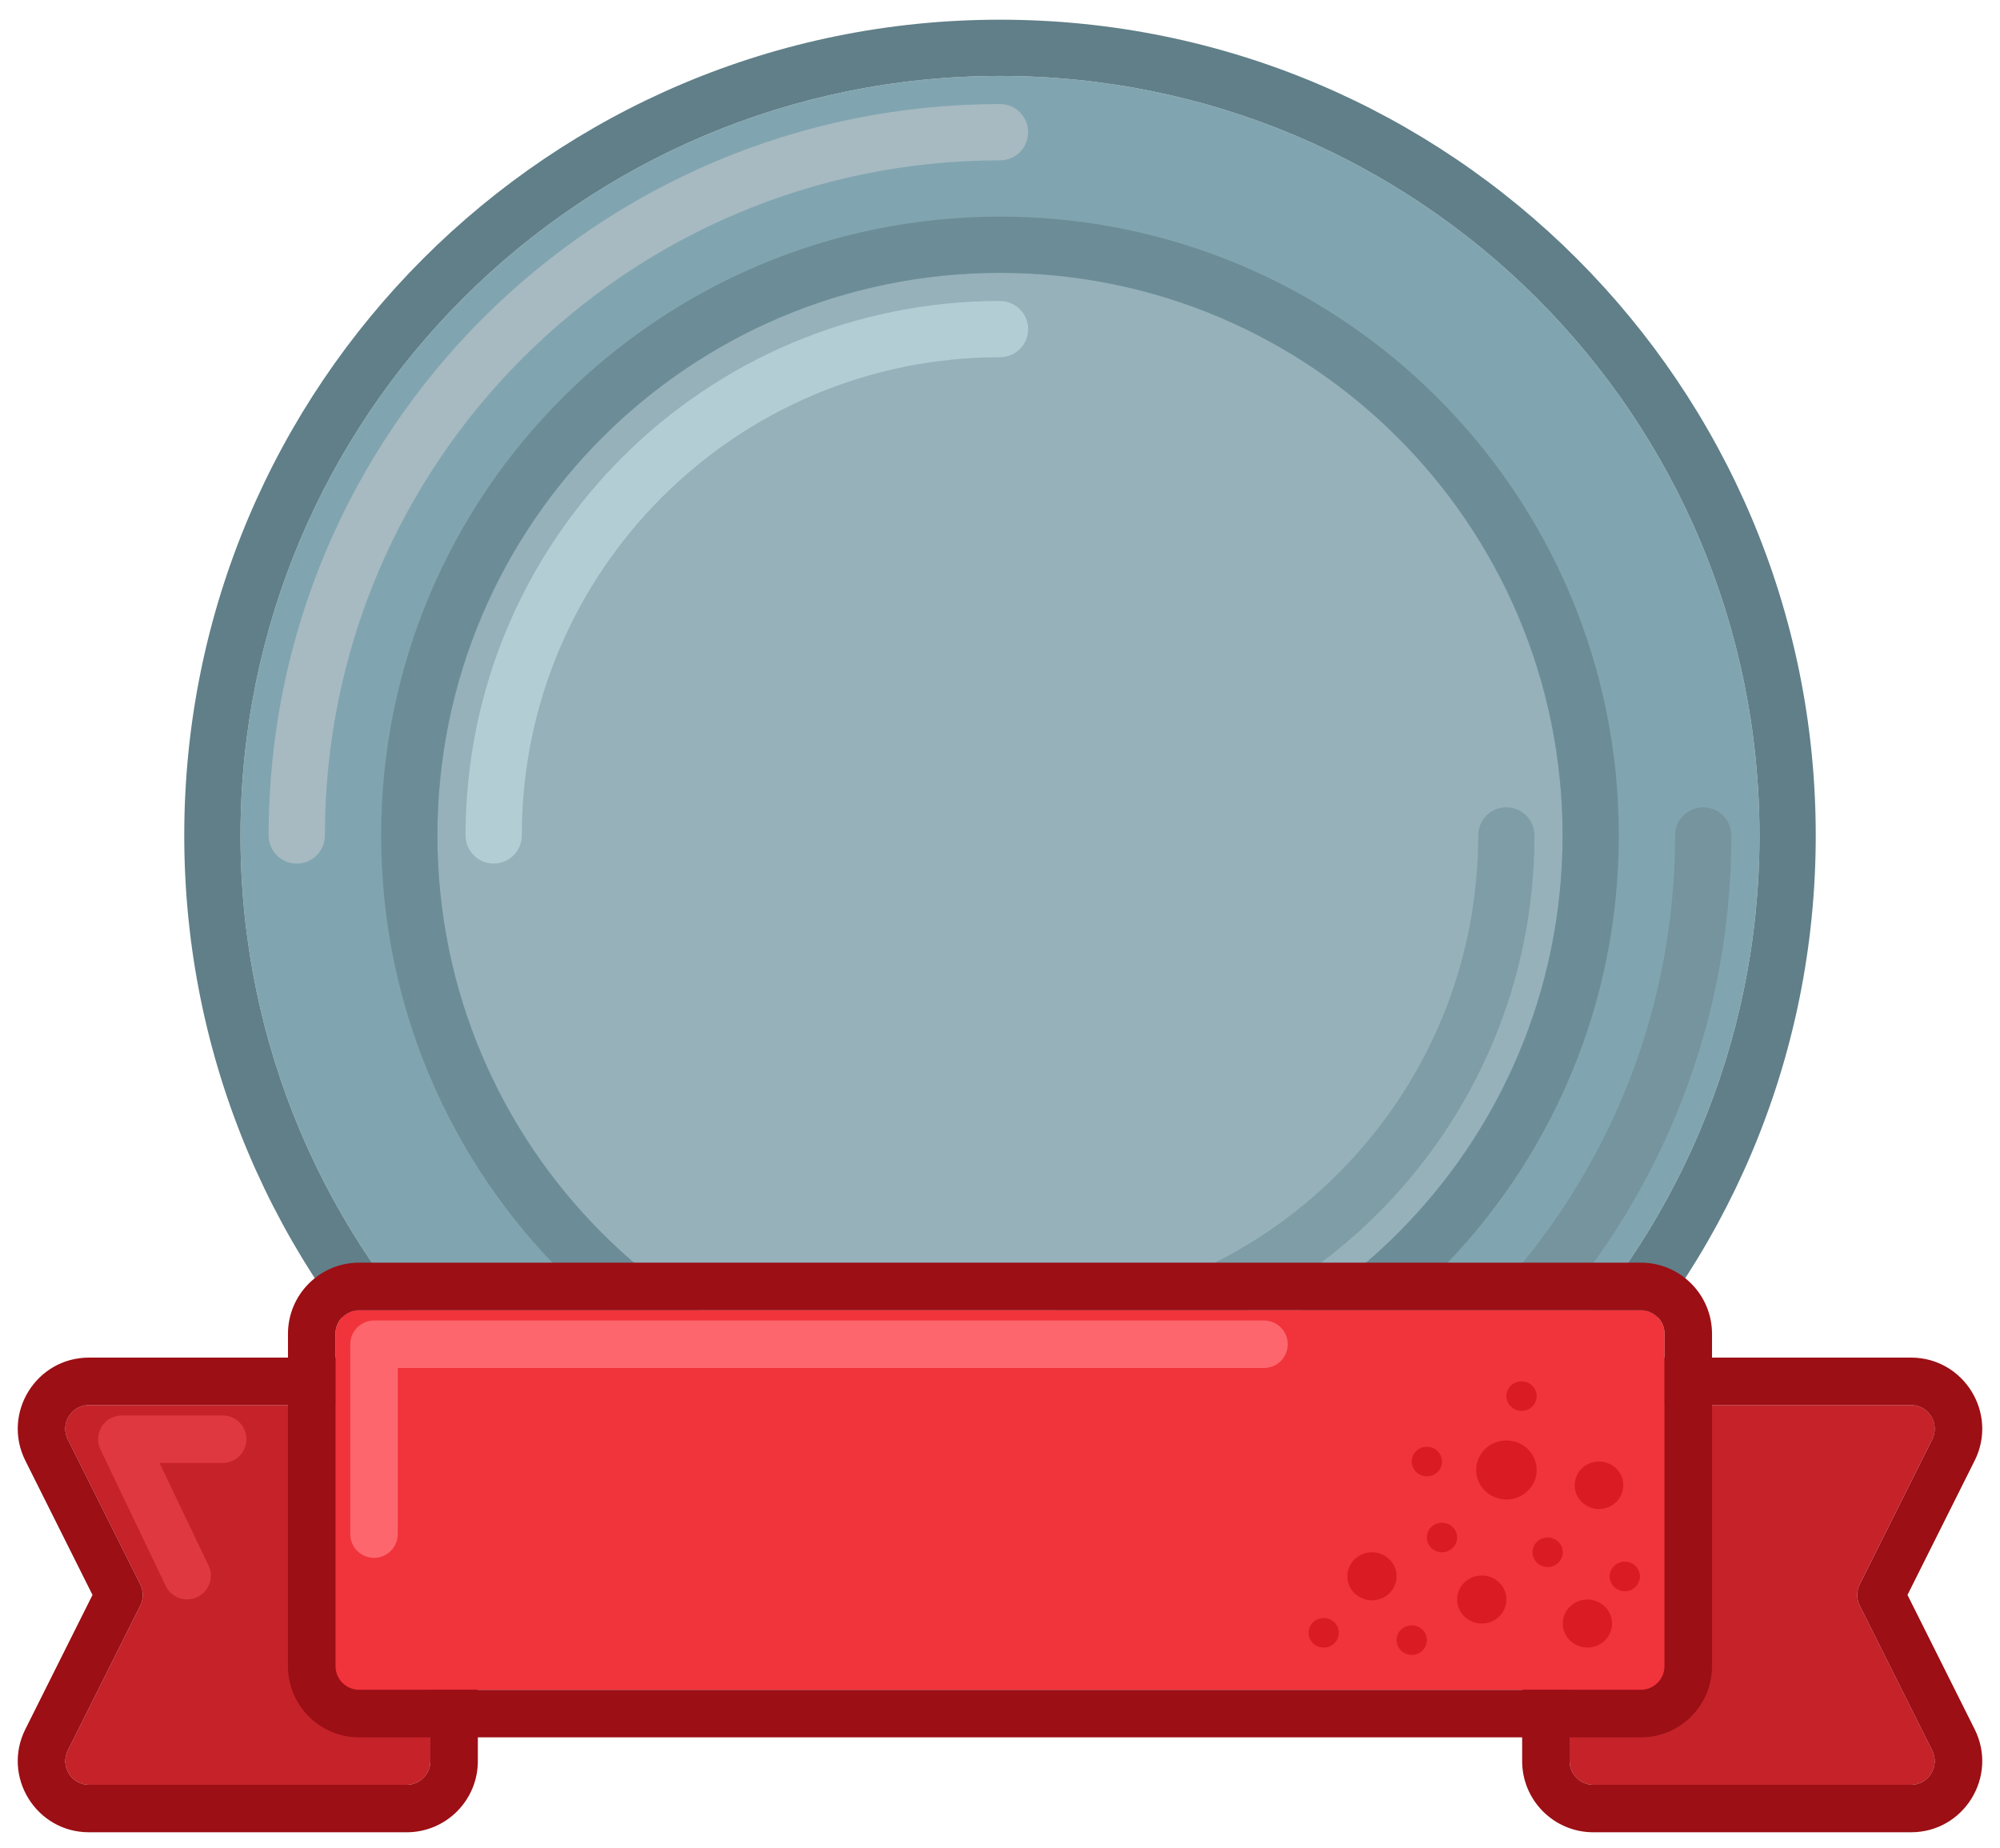 <svg width="79" height="73" viewBox="0 0 79 73" fill="none" xmlns="http://www.w3.org/2000/svg">
<path d="M69.5 33C69.5 49.569 56.068 63 39.5 63C22.931 63 9.5 49.569 9.5 33C9.5 16.431 22.931 3 39.5 3C56.068 3 69.5 16.431 69.5 33Z" fill="#81A5B0"/>
<path fill-rule="evenodd" clip-rule="evenodd" d="M71.722 33C71.722 50.796 57.296 65.222 39.5 65.222C21.704 65.222 7.278 50.796 7.278 33C7.278 15.204 21.704 0.778 39.5 0.778C57.296 0.778 71.722 15.204 71.722 33ZM39.5 63C56.068 63 69.5 49.569 69.5 33C69.5 16.431 56.068 3 39.5 3C22.931 3 9.5 16.431 9.5 33C9.5 49.569 22.931 63 39.5 63Z" fill="#607F88"/>
<path fill-rule="evenodd" clip-rule="evenodd" d="M11.722 34.111C11.108 34.111 10.611 33.614 10.611 33C10.611 17.045 23.545 4.111 39.5 4.111C40.113 4.111 40.611 4.609 40.611 5.222C40.611 5.836 40.113 6.333 39.5 6.333C24.772 6.333 12.833 18.272 12.833 33C12.833 33.614 12.336 34.111 11.722 34.111Z" fill="#A7BAC1"/>
<path fill-rule="evenodd" clip-rule="evenodd" d="M67.278 31.889C67.891 31.889 68.389 32.386 68.389 33C68.389 48.955 55.455 61.889 39.5 61.889C38.886 61.889 38.389 61.392 38.389 60.778C38.389 60.164 38.886 59.667 39.5 59.667C54.227 59.667 66.166 47.728 66.166 33C66.166 32.386 66.664 31.889 67.278 31.889Z" fill="#75949E"/>
<path d="M61.722 33C61.722 45.273 51.773 55.222 39.5 55.222C27.227 55.222 17.278 45.273 17.278 33C17.278 20.727 27.227 10.778 39.5 10.778C51.773 10.778 61.722 20.727 61.722 33Z" fill="#96B1B9"/>
<path fill-rule="evenodd" clip-rule="evenodd" d="M63.944 33C63.944 46.5 53 57.444 39.5 57.444C26 57.444 15.055 46.5 15.055 33C15.055 19.5 26 8.556 39.5 8.556C53 8.556 63.944 19.5 63.944 33ZM39.5 55.222C51.773 55.222 61.722 45.273 61.722 33C61.722 20.727 51.773 10.778 39.5 10.778C27.227 10.778 17.278 20.727 17.278 33C17.278 45.273 27.227 55.222 39.5 55.222Z" fill="#6C8D97"/>
<path fill-rule="evenodd" clip-rule="evenodd" d="M39.5 51.889C49.932 51.889 58.389 43.432 58.389 33C58.389 32.386 58.886 31.889 59.5 31.889C60.113 31.889 60.611 32.386 60.611 33C60.611 44.659 51.159 54.111 39.5 54.111C38.886 54.111 38.389 53.614 38.389 53C38.389 52.386 38.886 51.889 39.5 51.889Z" fill="#7E9DA6"/>
<path fill-rule="evenodd" clip-rule="evenodd" d="M39.5 14.111C29.068 14.111 20.611 22.568 20.611 33C20.611 33.614 20.113 34.111 19.5 34.111C18.886 34.111 18.389 33.614 18.389 33C18.389 21.341 27.84 11.889 39.5 11.889C40.113 11.889 40.611 12.386 40.611 13C40.611 13.614 40.113 14.111 39.5 14.111Z" fill="#B3CDD4"/>
<path d="M5.54 62.581L2.678 56.857C2.367 56.233 2.82 55.5 3.517 55.5L16.063 55.5C16.58 55.5 17 55.92 17 56.438L17 69.562C17 70.08 16.58 70.5 16.063 70.5L3.517 70.5C2.82 70.5 2.367 69.767 2.678 69.143L5.54 63.419C5.672 63.155 5.672 62.845 5.54 62.581Z" fill="#C52229"/>
<path d="M73.46 62.581L76.322 56.857C76.633 56.233 76.18 55.5 75.483 55.5L62.938 55.5C62.42 55.5 62 55.92 62 56.438L62 69.562C62 70.08 62.42 70.5 62.938 70.5L75.483 70.5C76.18 70.5 76.633 69.767 76.322 69.143L73.46 63.419C73.328 63.155 73.328 62.845 73.46 62.581Z" fill="#C52229"/>
<path fill-rule="evenodd" clip-rule="evenodd" d="M3.654 63L1.001 57.695C0.066 55.825 1.426 53.625 3.517 53.625L16.063 53.625C17.616 53.625 18.875 54.884 18.875 56.438L18.875 69.562C18.875 71.116 17.616 72.375 16.063 72.375L3.517 72.375C1.426 72.375 0.066 70.175 1.001 68.305L3.654 63ZM3.863 63.418C3.863 63.419 3.863 63.419 3.863 63.419L4.702 63L3.863 63.419L3.863 63.418ZM75.346 63L77.999 57.695C78.934 55.825 77.574 53.625 75.483 53.625L62.938 53.625C61.384 53.625 60.125 54.884 60.125 56.438L60.125 69.562C60.125 71.116 61.384 72.375 62.938 72.375L75.483 72.375C77.574 72.375 78.934 70.175 77.999 68.305L75.346 63ZM76.322 56.857L73.46 62.581C73.328 62.845 73.328 63.155 73.46 63.419L76.322 69.143C76.633 69.767 76.18 70.5 75.483 70.5L62.938 70.5C62.42 70.5 62 70.08 62 69.562L62 56.438C62 55.92 62.42 55.5 62.938 55.5L75.483 55.5C76.18 55.5 76.633 56.233 76.322 56.857ZM2.678 56.857L5.54 62.581C5.672 62.845 5.672 63.155 5.54 63.419L2.678 69.143C2.367 69.767 2.82 70.5 3.517 70.5L16.063 70.5C16.58 70.5 17 70.08 17 69.562L17 56.438C17 55.92 16.58 55.5 16.063 55.5L3.517 55.5C2.82 55.5 2.367 56.233 2.678 56.857Z" fill="#9B0F15"/>
<path fill-rule="evenodd" clip-rule="evenodd" d="M4.019 56.348C4.191 56.075 4.491 55.91 4.812 55.91H8.797C9.315 55.91 9.734 56.33 9.734 56.848C9.734 57.365 9.315 57.785 8.797 57.785H6.3L8.236 61.834C8.46 62.301 8.262 62.861 7.795 63.084C7.328 63.307 6.768 63.11 6.545 62.643L3.967 57.252C3.828 56.962 3.848 56.62 4.019 56.348Z" fill="#DF3840"/>
<path d="M65.75 65.812L65.75 52.688C65.75 52.17 65.33 51.75 64.812 51.75L14.188 51.75C13.67 51.75 13.25 52.17 13.25 52.688L13.25 65.812C13.25 66.33 13.67 66.75 14.188 66.75L64.812 66.75C65.33 66.75 65.75 66.33 65.75 65.812Z" fill="#F1333B"/>
<path fill-rule="evenodd" clip-rule="evenodd" d="M67.625 52.688L67.625 65.812C67.625 67.366 66.366 68.625 64.812 68.625L14.188 68.625C12.634 68.625 11.375 67.366 11.375 65.812L11.375 52.688C11.375 51.134 12.634 49.875 14.188 49.875L64.812 49.875C66.366 49.875 67.625 51.134 67.625 52.688ZM65.75 52.688L65.75 65.812C65.75 66.33 65.33 66.75 64.812 66.75L14.188 66.75C13.67 66.75 13.25 66.33 13.25 65.812L13.25 52.688C13.25 52.17 13.67 51.75 14.188 51.75L64.812 51.75C65.33 51.75 65.75 52.17 65.75 52.688Z" fill="#9B0F15"/>
<path d="M63.16 59.606C62.629 59.606 62.199 59.186 62.199 58.668C62.199 58.15 62.629 57.73 63.16 57.73C63.691 57.73 64.121 58.15 64.121 58.668C64.121 59.186 63.691 59.606 63.16 59.606Z" fill="#DB1B24"/>
<path d="M59.503 59.231C58.843 59.231 58.307 58.709 58.307 58.064C58.307 57.42 58.843 56.898 59.503 56.898C60.163 56.898 60.699 57.42 60.699 58.064C60.699 58.709 60.163 59.231 59.503 59.231Z" fill="#DB1B24"/>
<path d="M61.132 61.898C60.802 61.898 60.534 61.637 60.534 61.315C60.534 60.993 60.802 60.731 61.132 60.731C61.462 60.731 61.73 60.993 61.73 61.315C61.73 61.637 61.462 61.898 61.132 61.898Z" fill="#DB1B24"/>
<path d="M60.101 55.729C59.77 55.729 59.503 55.468 59.503 55.146C59.503 54.824 59.77 54.562 60.101 54.562C60.431 54.562 60.699 54.824 60.699 55.146C60.699 55.468 60.431 55.729 60.101 55.729Z" fill="#DB1B24"/>
<path d="M56.959 61.315C56.629 61.315 56.361 61.054 56.361 60.731C56.361 60.409 56.629 60.148 56.959 60.148C57.289 60.148 57.557 60.409 57.557 60.731C57.557 61.054 57.289 61.315 56.959 61.315Z" fill="#DB1B24"/>
<path d="M56.361 58.314C56.031 58.314 55.763 58.053 55.763 57.73C55.763 57.408 56.031 57.147 56.361 57.147C56.691 57.147 56.959 57.408 56.959 57.73C56.959 58.053 56.691 58.314 56.361 58.314Z" fill="#DB1B24"/>
<path d="M52.285 65.079C51.955 65.079 51.688 64.818 51.688 64.496C51.688 64.174 51.955 63.913 52.285 63.913C52.616 63.913 52.883 64.174 52.883 64.496C52.883 64.818 52.616 65.079 52.285 65.079Z" fill="#DB1B24"/>
<path d="M64.18 62.853C63.85 62.853 63.582 62.592 63.582 62.27C63.582 61.947 63.85 61.686 64.18 61.686C64.51 61.686 64.778 61.947 64.778 62.27C64.778 62.592 64.51 62.853 64.18 62.853Z" fill="#DB1B24"/>
<path d="M58.53 64.13C57.992 64.13 57.557 63.705 57.557 63.181C57.557 62.657 57.992 62.232 58.53 62.232C59.067 62.232 59.503 62.657 59.503 63.181C59.503 63.705 59.067 64.13 58.53 64.13Z" fill="#DB1B24"/>
<path d="M62.703 65.079C62.166 65.079 61.73 64.654 61.73 64.13C61.73 63.606 62.166 63.181 62.703 63.181C63.24 63.181 63.676 63.606 63.676 64.13C63.676 64.654 63.24 65.079 62.703 65.079Z" fill="#DB1B24"/>
<path d="M54.193 63.213C53.655 63.213 53.22 62.788 53.22 62.264C53.22 61.74 53.655 61.315 54.193 61.315C54.73 61.315 55.166 61.74 55.166 62.264C55.166 62.788 54.73 63.213 54.193 63.213Z" fill="#DB1B24"/>
<path d="M55.763 65.368C55.433 65.368 55.165 65.107 55.165 64.784C55.165 64.462 55.433 64.201 55.763 64.201C56.093 64.201 56.361 64.462 56.361 64.784C56.361 65.107 56.093 65.368 55.763 65.368Z" fill="#DB1B24"/>
<path fill-rule="evenodd" clip-rule="evenodd" d="M13.836 53.098C13.836 52.58 14.256 52.16 14.773 52.16H49.93C50.447 52.16 50.867 52.58 50.867 53.098C50.867 53.615 50.447 54.035 49.93 54.035H15.711V60.598C15.711 61.115 15.291 61.535 14.773 61.535C14.256 61.535 13.836 61.115 13.836 60.598V53.098Z" fill="#FE666D"/>
</svg>
